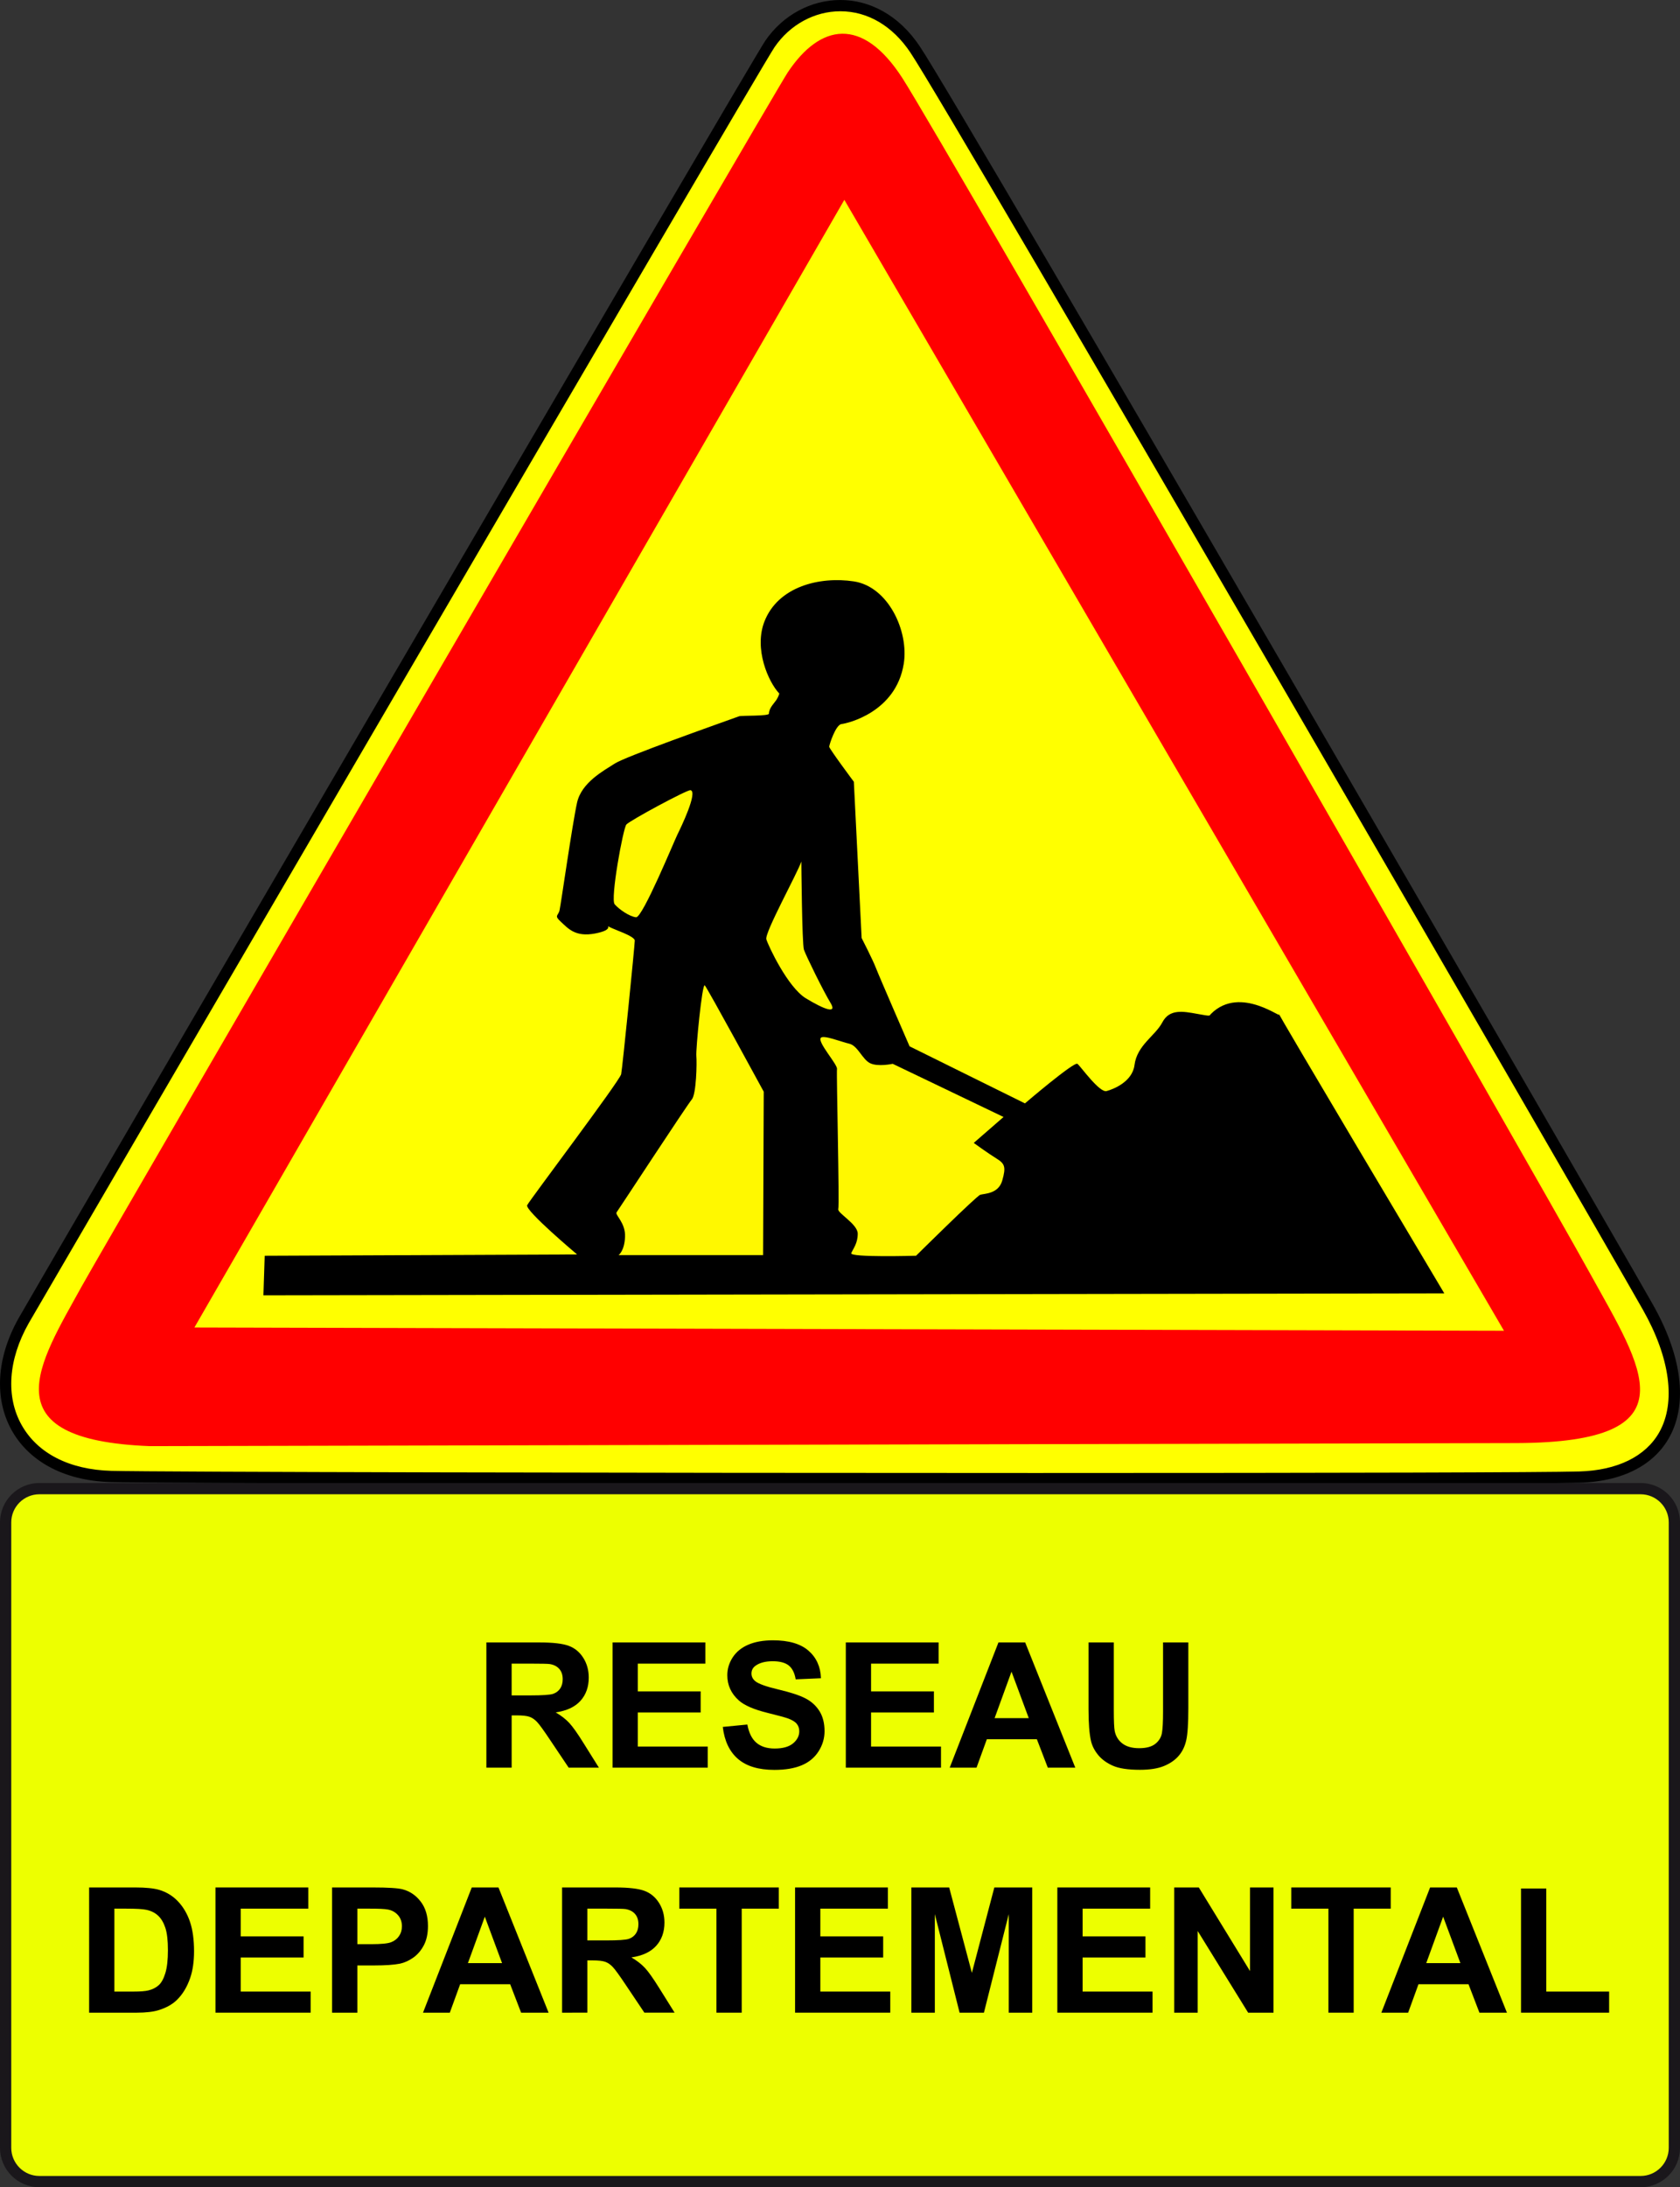 <?xml version="1.0" encoding="utf-8"?>
<!-- Generator: Adobe Illustrator 16.0.0, SVG Export Plug-In . SVG Version: 6.00 Build 0)  -->
<!DOCTYPE svg PUBLIC "-//W3C//DTD SVG 1.1//EN" "http://www.w3.org/Graphics/SVG/1.1/DTD/svg11.dtd">
<svg version="1.1" xmlns="http://www.w3.org/2000/svg" xmlns:xlink="http://www.w3.org/1999/xlink" x="0px" y="0px"
	 width="297.638px" height="387.326px" viewBox="0 0 297.638 387.326" enable-background="new 0 0 297.638 387.326"
	 xml:space="preserve">
<rect x="0" y="0" width="297.638" height="387.326" fill="#333333" stroke="none"/>
<g id="AK5">
	<g id="Calque_2">
		<g>
			<path fill-rule="evenodd" clip-rule="evenodd" fill="#FFFF00" d="M183.362,261.842c-69.329,0-155.935-0.167-163.689-0.383
				c-7.759-0.215-13.688-3.269-16.696-8.598c-3.026-5.363-2.573-12.3,1.242-19.034C5.304,231.915,133.523,11.993,136.397,7.792
				c2.912-4.255,7.579-6.796,12.484-6.796c5.202,0,9.91,2.764,13.255,7.783c7.407,11.11,118.839,203.359,129.789,222.654
				c5.078,8.947,6.111,17.005,2.909,22.69c-2.592,4.601-7.922,7.246-15.008,7.448c-6.02,0.172-41.172,0.271-96.431,0.271
				C183.381,261.842,183.376,261.842,183.362,261.842z"/>
			<path d="M148.881,1.994c4.858,0,9.271,2.606,12.426,7.339c7.4,11.101,118.803,203.302,129.751,222.593
				c4.828,8.506,5.887,16.419,2.907,21.709c-2.414,4.284-7.445,6.75-14.168,6.941c-6.013,0.171-41.162,0.27-96.436,0.27
				c-69.322,0-155.914-0.167-163.66-0.382c-7.396-0.205-13.026-3.079-15.855-8.091c-2.85-5.051-2.397-11.63,1.241-18.052
				C6.167,232.414,134.303,12.632,137.22,8.355C139.945,4.372,144.305,1.994,148.881,1.994 M148.881,0
				c-5.164,0-10.161,2.633-13.307,7.229C132.909,11.125,7.579,225.879,3.353,233.337c-8.146,14.376-0.959,28.641,16.293,29.119
				c7.71,0.214,92.739,0.383,163.715,0.383c48.085,0,89.719-0.077,96.493-0.271c16.771-0.479,23.001-13.896,12.938-31.627
				C282.729,213.21,170.633,19.728,162.966,8.227C159.17,2.532,153.945,0,148.881,0L148.881,0z"/>
		</g>
	</g>
	<g id="Calque_3">
		<path fill-rule="evenodd" clip-rule="evenodd" fill="#FF0000" d="M139.545,12.846c-2.46,3.702-121.147,207.829-125.05,214.918
			c-7.52,13.666-16.715,27.214,12.051,28.327l242.201-0.542c31.527-0.131,22.23-13.209,12.94-30.063
			c-9.288-16.854-114.762-200.762-121.84-211.694C152.77,2.862,145.296,4.192,139.545,12.846z"/>
	</g>
	<g id="Calque_4">
		<polygon fill-rule="evenodd" clip-rule="evenodd" fill="#FFFF00" stroke="#FFFF00" stroke-width="0.997" points="149.591,36.383 
			35.304,234.584 265.584,235.157 		"/>
	</g>
	<g id="Calque_5">
		<path fill-rule="evenodd" clip-rule="evenodd" d="M46.896,222.377l-0.229,7.005l209.211-0.345c0,0-30.314-50.868-29.28-49.49
			c1.033,1.379-6.763-5.293-12.057,0c-0.344,0.344,0.114,0.46-2.411,0c-2.526-0.459-4.938-0.919-6.201,1.492
			c-1.263,2.412-4.479,4.017-4.938,7.579c-0.378,2.928-3.675,4.25-4.938,4.594s-4.593-4.365-5.167-4.823
			c-0.575-0.459-9.301,7.005-9.301,7.005l-20.439-10.104c0,0-5.396-12.401-5.971-13.895c-0.574-1.493-2.525-5.282-2.525-5.282
			l-1.379-27.674c0,0-4.363-5.856-4.363-6.201s1.147-3.904,2.182-4.019s9.645-2.069,11.023-10.679
			c0.927-5.787-2.756-13.665-8.842-14.583s-13.436,0.917-15.846,7.12c-1.88,4.834,0.689,10.678,2.641,12.745
			c0,0-0.115,0.459-0.459,1.033c-0.345,0.574-1.375,1.492-1.378,2.526c-0.001,0.458-4.85,0.304-5.282,0.459
			c-4.135,1.491-20.094,7.12-22.046,8.382s-5.857,3.33-6.661,6.89c-0.803,3.559-2.87,18.026-3.1,19.061s-1.033,0.918,0.229,2.066
			c1.264,1.149,2.526,2.755,6.086,2.067c3.56-0.688,1.723-1.607,2.526-1.148c0.804,0.46,4.478,1.607,4.478,2.411
			c0,0.805-2.182,22.506-2.411,23.655c-0.229,1.148-16.19,22.276-16.649,23.194s8.841,8.727,8.841,8.727L46.896,222.377z"/>
		<path fill-rule="evenodd" clip-rule="evenodd" fill="#FFF800" d="M122.334,139.93c1.36,0.272-1.723,6.659-2.297,7.809
			c-0.573,1.148-6.2,14.813-7.349,14.697s-2.985-1.378-3.789-2.297s1.493-13.434,2.067-14.123
			C111.54,145.326,121.76,139.814,122.334,139.93z"/>
		<path fill-rule="evenodd" clip-rule="evenodd" fill="#FFF800" d="M141.97,152.562c-0.689,2.066-6.546,12.63-6.201,13.778
			s3.79,8.498,7.005,10.449c3.215,1.952,5.626,2.87,4.363,0.804c-1.264-2.067-4.363-8.383-4.708-9.416
			C142.084,167.145,141.97,152.562,141.97,152.562z"/>
		<path fill-rule="evenodd" clip-rule="evenodd" fill="#FFF800" d="M109.589,222.26h25.605l0.115-28.936
			c0,0-9.99-18.372-10.449-18.831c-0.459-0.46-1.608,11.368-1.493,12.516s0,6.773-0.804,7.692s-12.975,19.521-13.319,19.979
			c-0.345,0.46,1.607,1.838,1.492,4.364C110.622,221.571,109.589,222.26,109.589,222.26z"/>
		<path fill-rule="evenodd" clip-rule="evenodd" fill="#FFF800" d="M145.415,183.794c-0.616,0.771,2.986,4.708,2.871,5.512
			c-0.115,0.803,0.46,24.113,0.229,24.802c-0.229,0.688,3.445,2.642,3.445,4.363s-0.805,2.64-1.148,3.444
			c-0.344,0.804,11.482,0.459,11.482,0.459s10.679-10.563,11.367-10.793c0.689-0.229,3.217-0.114,3.905-2.525
			c0.688-2.412,0.458-2.987-1.034-3.905s-4.019-2.756-4.019-2.756l5.281-4.593l-19.635-9.415c0,0-2.642,0.574-4.019-0.115
			c-1.378-0.689-2.181-3.1-3.674-3.444C148.975,184.482,145.874,183.219,145.415,183.794z"/>
	</g>
</g>
<g id="KC1">
	<g>
		<path fill="#EDFF00" d="M6.979,386.329c-3.298,0-5.981-2.683-5.981-5.98V269.598c0-3.298,2.683-5.98,5.981-5.98H290.66
			c3.298,0,5.98,2.683,5.98,5.98v110.751c0,3.298-2.683,5.98-5.98,5.98H6.979z"/>
		<path fill="#1A171B" d="M290.66,264.614c2.748,0,4.984,2.236,4.984,4.984v110.751c0,2.748-2.236,4.984-4.984,4.984H6.979
			c-2.749,0-4.985-2.236-4.985-4.984V269.598c0-2.748,2.236-4.984,4.985-4.984H290.66 M290.66,262.62H6.979
			c-3.854,0-6.979,3.124-6.979,6.978v110.751c0,3.854,3.124,6.978,6.979,6.978H290.66c3.854,0,6.978-3.124,6.978-6.978V269.598
			C297.638,265.744,294.514,262.62,290.66,262.62L290.66,262.62z"/>
	</g>
	<g>
		<path d="M86.169,313.028v-22.174h9.424c2.369,0,4.091,0.2,5.165,0.598c1.073,0.398,1.934,1.107,2.578,2.125
			c0.646,1.019,0.969,2.184,0.969,3.494c0,1.664-0.489,3.038-1.467,4.122c-0.979,1.084-2.441,1.767-4.387,2.049
			c0.968,0.564,1.768,1.186,2.396,1.86c0.631,0.676,1.48,1.876,2.55,3.6l2.707,4.326h-5.354l-3.237-4.824
			c-1.148-1.726-1.936-2.812-2.359-3.261c-0.423-0.448-0.872-0.756-1.346-0.923c-0.475-0.165-1.226-0.249-2.254-0.249h-0.907v9.257
			H86.169z M90.646,300.232h3.313c2.147,0,3.488-0.091,4.023-0.271c0.534-0.183,0.953-0.495,1.255-0.938
			c0.303-0.443,0.454-0.998,0.454-1.664c0-0.745-0.199-1.349-0.598-1.808s-0.96-0.749-1.687-0.869
			c-0.363-0.051-1.452-0.076-3.267-0.076h-3.494V300.232z"/>
		<path d="M108.524,313.028v-22.174h16.441v3.751h-11.964v4.916h11.132v3.736h-11.132v6.034h12.388v3.736H108.524z"/>
		<path d="M128.052,305.814l4.355-0.424c0.263,1.462,0.795,2.536,1.596,3.222c0.802,0.686,1.883,1.028,3.244,1.028
			c1.442,0,2.528-0.306,3.26-0.915c0.731-0.61,1.097-1.324,1.097-2.141c0-0.523-0.153-0.971-0.461-1.339
			c-0.308-0.367-0.845-0.688-1.611-0.96c-0.524-0.182-1.719-0.504-3.584-0.968c-2.4-0.595-4.085-1.326-5.052-2.193
			c-1.362-1.22-2.042-2.707-2.042-4.463c0-1.129,0.319-2.186,0.96-3.168c0.64-0.983,1.563-1.732,2.768-2.246
			s2.659-0.771,4.364-0.771c2.782,0,4.878,0.609,6.284,1.83s2.146,2.849,2.216,4.886l-4.477,0.196
			c-0.192-1.139-0.604-1.959-1.233-2.458c-0.63-0.498-1.575-0.749-2.836-0.749c-1.301,0-2.319,0.268-3.056,0.803
			c-0.474,0.343-0.71,0.801-0.71,1.376c0,0.524,0.222,0.973,0.665,1.347c0.564,0.474,1.937,0.968,4.114,1.481
			s3.789,1.047,4.833,1.596c1.043,0.55,1.86,1.302,2.45,2.254s0.885,2.131,0.885,3.531c0,1.271-0.354,2.461-1.059,3.57
			c-0.707,1.109-1.705,1.934-2.995,2.474c-1.291,0.539-2.899,0.809-4.825,0.809c-2.804,0-4.956-0.647-6.459-1.944
			C129.241,310.183,128.344,308.295,128.052,305.814z"/>
		<path d="M149.848,313.028v-22.174h16.44v3.751h-11.965v4.916h11.133v3.736h-11.133v6.034h12.389v3.736H149.848z"/>
		<path d="M190.504,313.028h-4.869l-1.938-5.036h-8.862l-1.83,5.036h-4.751l8.637-22.174h4.735L190.504,313.028z M182.261,304.256
			l-3.056-8.229l-2.994,8.229H182.261z"/>
		<path d="M192.848,290.854h4.479v12.01c0,1.906,0.055,3.142,0.165,3.705c0.192,0.908,0.648,1.637,1.369,2.187
			c0.722,0.549,1.707,0.823,2.957,0.823c1.271,0,2.229-0.259,2.874-0.778c0.646-0.519,1.033-1.156,1.164-1.913
			c0.133-0.756,0.196-2.012,0.196-3.767v-12.267h4.479v11.646c0,2.663-0.121,4.543-0.364,5.642c-0.241,1.1-0.688,2.027-1.338,2.783
			c-0.65,0.757-1.521,1.359-2.608,1.808c-1.091,0.449-2.512,0.673-4.266,0.673c-2.118,0-3.723-0.244-4.817-0.733
			c-1.094-0.488-1.958-1.124-2.595-1.905c-0.635-0.781-1.054-1.601-1.254-2.459c-0.294-1.27-0.44-3.145-0.44-5.626V290.854z"/>
	</g>
	<g>
		<path d="M15.788,334.242h8.183c1.845,0,3.252,0.142,4.22,0.424c1.301,0.384,2.415,1.064,3.343,2.042
			c0.928,0.979,1.634,2.176,2.118,3.593c0.483,1.416,0.726,3.163,0.726,5.241c0,1.824-0.228,3.397-0.681,4.718
			c-0.555,1.614-1.347,2.92-2.375,3.918c-0.776,0.756-1.825,1.346-3.146,1.77c-0.987,0.313-2.309,0.469-3.962,0.469h-8.425V334.242z
			 M20.265,337.993v14.687h3.343c1.25,0,2.153-0.069,2.707-0.211c0.727-0.182,1.329-0.489,1.808-0.923
			c0.479-0.433,0.87-1.146,1.173-2.141c0.303-0.993,0.453-2.346,0.453-4.061c0-1.714-0.15-3.03-0.453-3.948
			c-0.303-0.917-0.727-1.634-1.271-2.147c-0.545-0.514-1.235-0.862-2.072-1.044c-0.625-0.141-1.851-0.212-3.676-0.212H20.265z"/>
		<path d="M38.173,356.416v-22.174h16.442v3.751H42.65v4.916h11.133v3.736H42.65v6.034h12.388v3.736H38.173z"/>
		<path d="M58.834,356.416v-22.174h7.186c2.722,0,4.496,0.111,5.323,0.333c1.271,0.333,2.335,1.057,3.191,2.171
			c0.857,1.114,1.286,2.554,1.286,4.317c0,1.362-0.247,2.507-0.741,3.434c-0.494,0.929-1.122,1.657-1.883,2.187
			c-0.762,0.528-1.535,0.879-2.322,1.051c-1.068,0.212-2.616,0.318-4.644,0.318h-2.919v8.363H58.834z M63.312,337.993v6.293h2.45
			c1.765,0,2.944-0.116,3.539-0.348c0.595-0.232,1.062-0.595,1.399-1.09c0.338-0.494,0.507-1.068,0.507-1.724
			c0-0.807-0.237-1.473-0.711-1.996c-0.474-0.525-1.074-0.854-1.8-0.983c-0.534-0.102-1.608-0.152-3.222-0.152H63.312z"/>
		<path d="M97.192,356.416h-4.87l-1.937-5.036h-8.863l-1.83,5.036h-4.749l8.637-22.174h4.733L97.192,356.416z M88.949,347.644
			l-3.056-8.228l-2.995,8.228H88.949z"/>
		<path d="M99.582,356.416v-22.174h9.424c2.369,0,4.091,0.2,5.165,0.598c1.073,0.398,1.933,1.107,2.578,2.125
			c0.646,1.019,0.969,2.184,0.969,3.494c0,1.664-0.489,3.038-1.467,4.122c-0.979,1.084-2.441,1.767-4.387,2.049
			c0.968,0.564,1.768,1.186,2.396,1.86c0.631,0.676,1.48,1.876,2.55,3.6l2.707,4.326h-5.354l-3.237-4.824
			c-1.148-1.725-1.936-2.812-2.359-3.26c-0.423-0.449-0.872-0.757-1.346-0.923c-0.475-0.166-1.226-0.25-2.254-0.25h-0.907v9.257
			H99.582z M104.06,343.62h3.313c2.147,0,3.488-0.091,4.023-0.271c0.534-0.183,0.953-0.495,1.255-0.938
			c0.303-0.443,0.454-0.998,0.454-1.664c0-0.745-0.199-1.348-0.598-1.808c-0.398-0.458-0.96-0.748-1.687-0.869
			c-0.363-0.051-1.452-0.076-3.267-0.076h-3.494V343.62z"/>
		<path d="M126.929,356.416v-18.423h-6.579v-3.751h17.621v3.751h-6.564v18.423H126.929z"/>
		<path d="M140.859,356.416v-22.174h16.442v3.751h-11.965v4.916h11.132v3.736h-11.132v6.034h12.388v3.736H140.859z"/>
		<path d="M161.461,356.416v-22.174h6.699l4.024,15.126l3.978-15.126h6.716v22.174h-4.159v-17.454l-4.402,17.454h-4.311
			l-4.386-17.454v17.454H161.461z"/>
		<path d="M187.324,356.416v-22.174h16.442v3.751h-11.964v4.916h11.132v3.736h-11.132v6.034h12.386v3.736H187.324z"/>
		<path d="M208.032,356.416v-22.174h4.355l9.074,14.808v-14.808h4.161v22.174h-4.494l-8.938-14.46v14.46H208.032z"/>
		<path d="M235.348,356.416v-18.423h-6.578v-3.751h17.619v3.751h-6.563v18.423H235.348z"/>
		<path d="M266.977,356.416h-4.872l-1.935-5.036h-8.865l-1.83,5.036h-4.748l8.637-22.174h4.732L266.977,356.416z M258.732,347.644
			l-3.057-8.228l-2.994,8.228H258.732z"/>
		<path d="M269.471,356.416v-21.991h4.478v18.255h11.133v3.736H269.471z"/>
	</g>
</g>
</svg>
